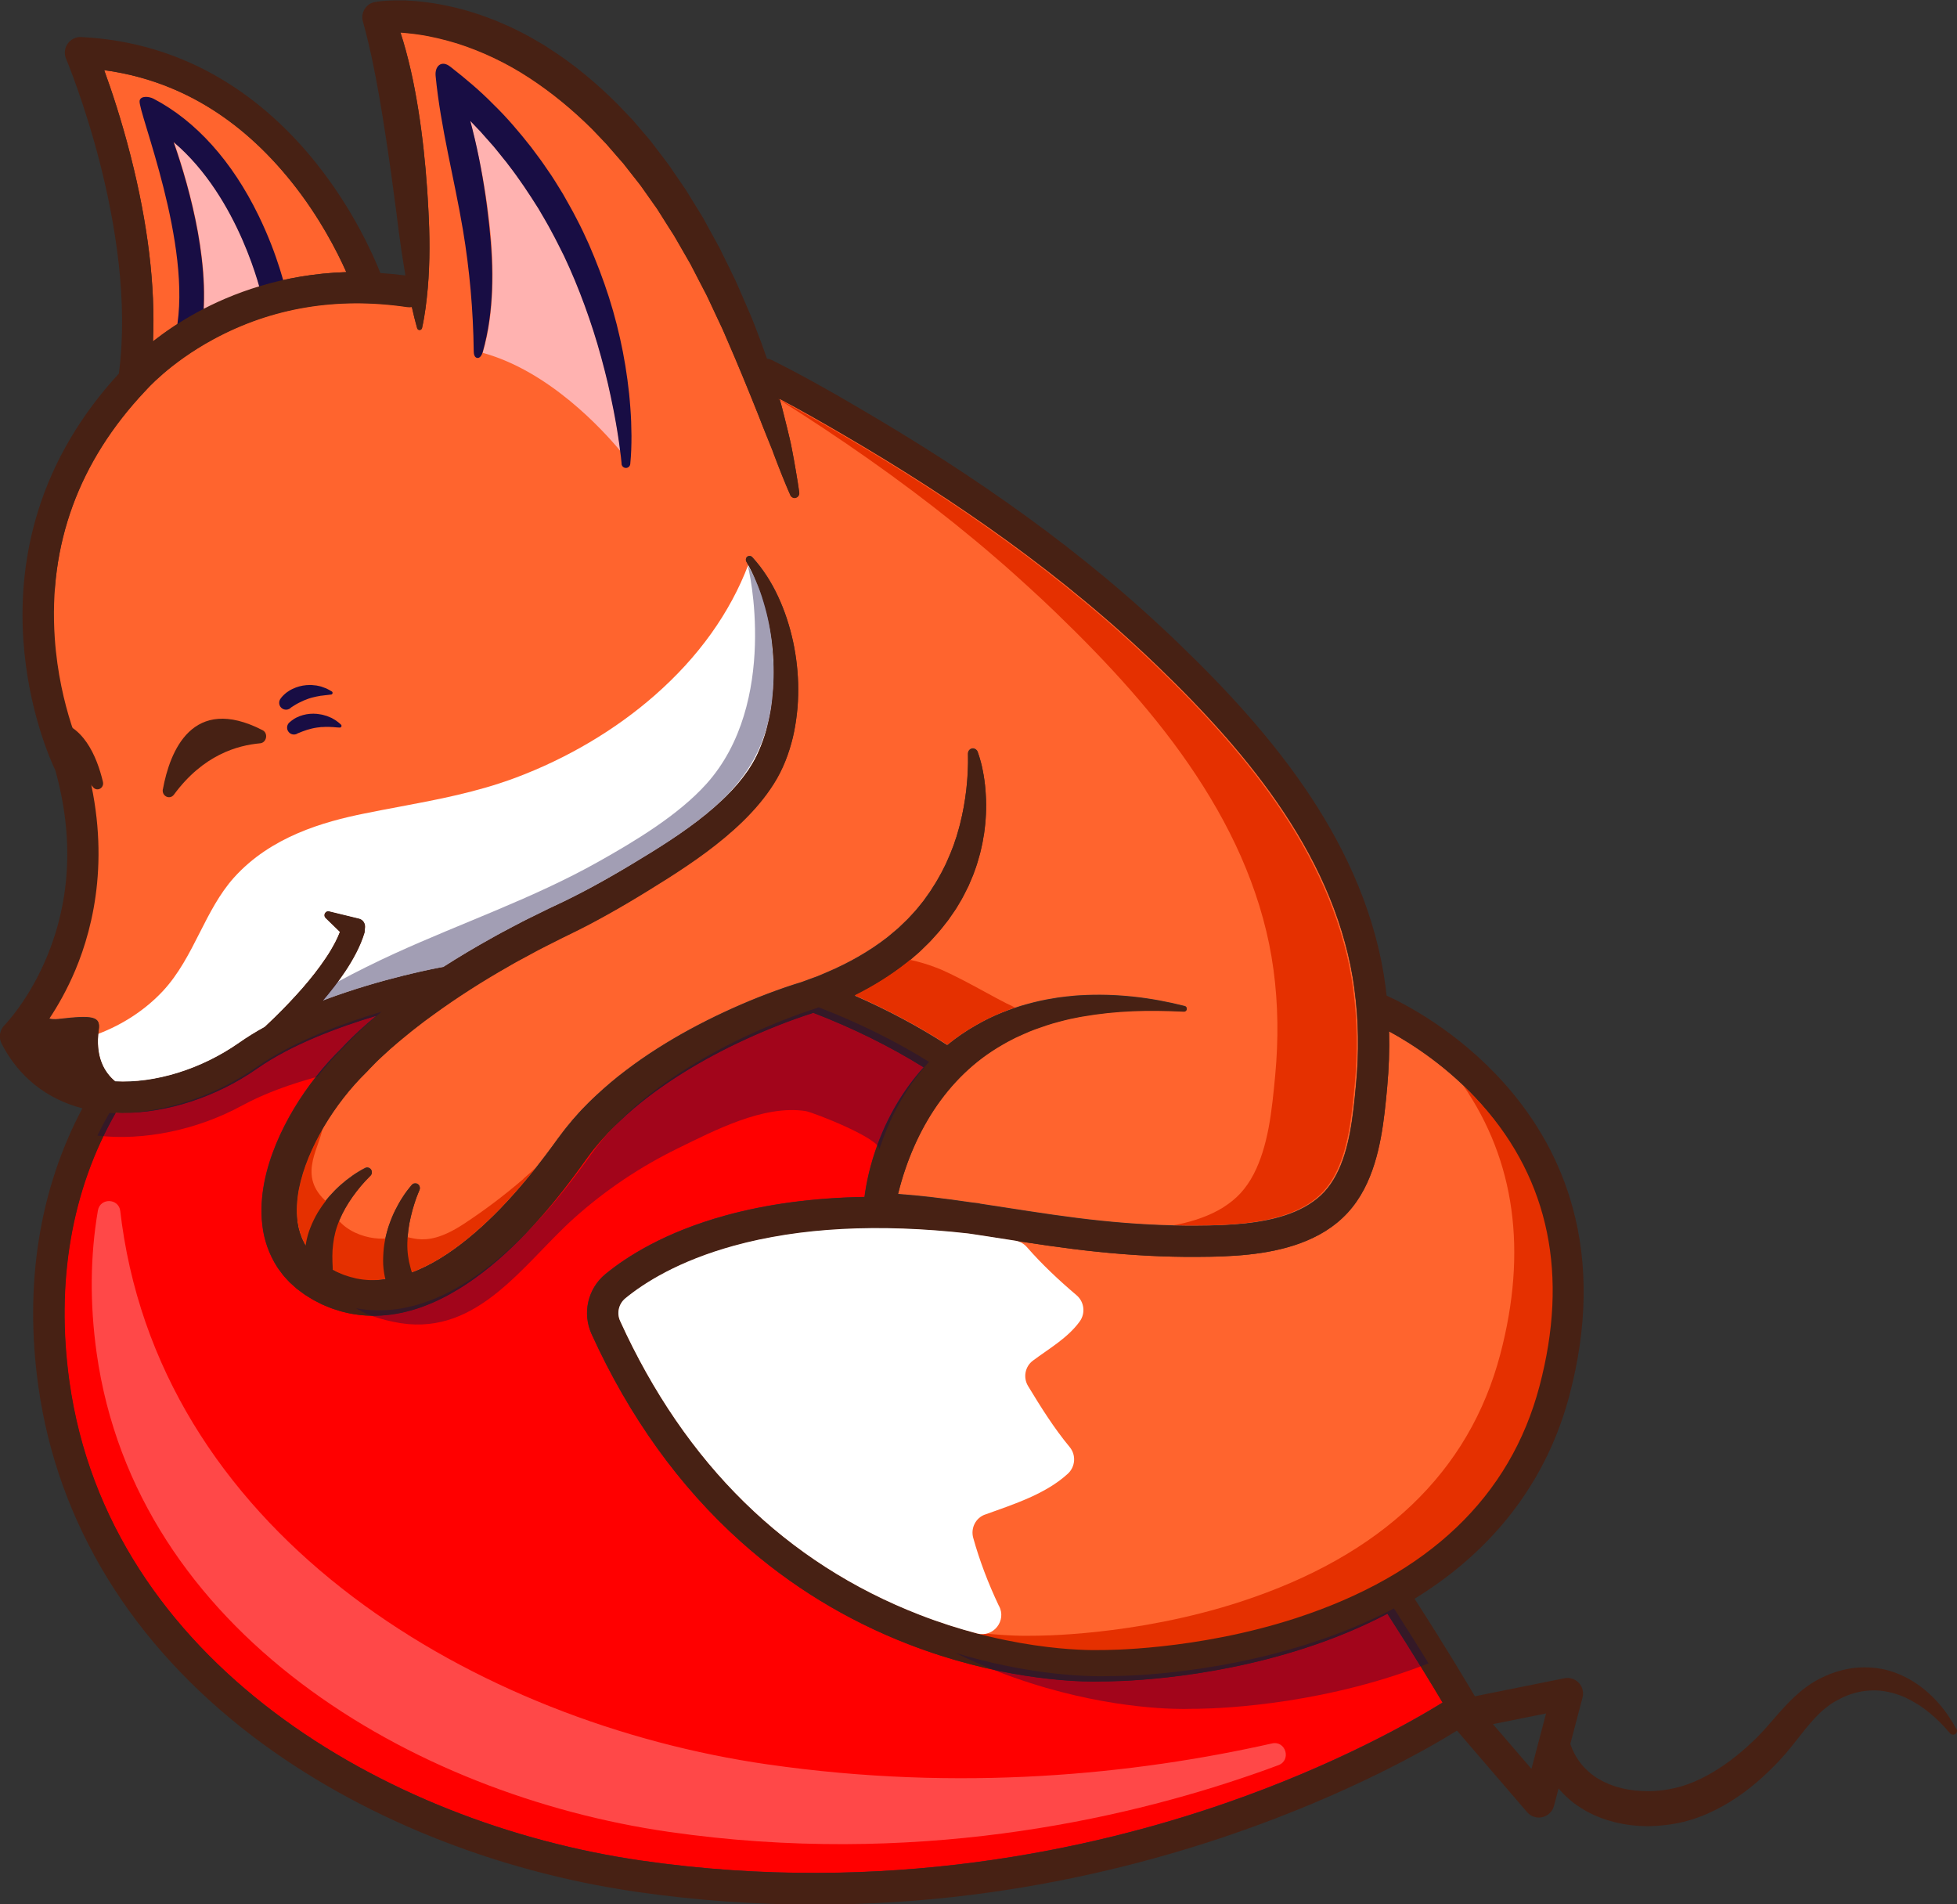 <svg width="74" height="72" viewBox="0 0 74 72" fill="none" xmlns="http://www.w3.org/2000/svg">
<rect x="0" y="0" width="74" height="72" fill="#333333" stroke="none"/>
<g clip-path="url(#clip0_18184_3525)">
<path d="M51.215 37.4C51.376 38.587 51.387 39.8 51.274 41.004C51.218 41.623 51.157 42.227 51.047 42.806C50.937 43.383 50.779 43.938 50.527 44.412C50.404 44.649 50.254 44.864 50.083 45.053C49.997 45.145 49.903 45.233 49.804 45.314C49.702 45.395 49.598 45.47 49.485 45.541C49.035 45.821 48.502 46.004 47.94 46.12C47.377 46.238 46.785 46.292 46.188 46.316C46.038 46.322 45.888 46.327 45.736 46.33L45.278 46.335H44.819L44.361 46.327C43.143 46.3 41.924 46.198 40.706 46.044C39.5 45.893 38.295 45.691 37.071 45.508C37.036 45.497 37.002 45.489 36.967 45.487C36.894 45.478 36.825 45.47 36.752 45.462C36.227 45.384 35.697 45.314 35.167 45.252C34.765 45.206 34.361 45.169 33.956 45.139C33.978 45.05 34.002 44.959 34.026 44.87C34.106 44.573 34.2 44.282 34.302 43.994C34.511 43.42 34.765 42.863 35.073 42.343C35.686 41.3 36.506 40.39 37.516 39.727C37.577 39.684 37.642 39.644 37.706 39.606C37.77 39.568 37.834 39.525 37.901 39.49L38.1 39.377L38.303 39.272C38.37 39.234 38.44 39.204 38.509 39.172C38.579 39.14 38.649 39.107 38.718 39.078L38.93 38.986L39.144 38.903C39.433 38.798 39.725 38.698 40.028 38.62C40.178 38.577 40.331 38.544 40.483 38.507C40.558 38.49 40.636 38.474 40.714 38.461C40.791 38.445 40.866 38.429 40.944 38.418C41.563 38.307 42.197 38.245 42.835 38.218C43.475 38.191 44.12 38.205 44.769 38.235C44.817 38.235 44.86 38.205 44.873 38.157C44.886 38.1 44.854 38.046 44.798 38.033C43.526 37.709 42.195 37.548 40.848 37.629C40.762 37.631 40.679 37.639 40.596 37.647C40.513 37.655 40.427 37.661 40.344 37.672C40.175 37.693 40.007 37.709 39.84 37.742C39.503 37.793 39.171 37.868 38.839 37.96C38.507 38.049 38.18 38.165 37.858 38.294C37.537 38.423 37.224 38.577 36.921 38.752C36.533 38.97 36.163 39.223 35.815 39.509C34.733 38.811 33.562 38.186 32.309 37.637C33.005 37.292 33.675 36.88 34.294 36.387C34.39 36.309 34.484 36.225 34.578 36.144C34.671 36.063 34.768 35.985 34.856 35.894L35.124 35.632C35.169 35.589 35.21 35.543 35.252 35.495L35.378 35.355C35.55 35.174 35.7 34.97 35.855 34.776C35.927 34.673 35.997 34.568 36.069 34.466C36.104 34.415 36.142 34.364 36.174 34.31L36.27 34.148C36.404 33.935 36.511 33.706 36.624 33.483C36.675 33.367 36.723 33.251 36.771 33.135C36.798 33.078 36.817 33.019 36.838 32.96L36.902 32.782C36.945 32.664 36.977 32.542 37.012 32.424L37.063 32.243L37.106 32.06L37.146 31.877C37.16 31.815 37.167 31.756 37.178 31.694L37.21 31.511C37.221 31.449 37.226 31.387 37.234 31.327C37.296 30.834 37.301 30.339 37.264 29.854C37.242 29.609 37.21 29.366 37.162 29.127C37.151 29.067 37.138 29.008 37.125 28.949C37.111 28.889 37.098 28.83 37.079 28.771C37.047 28.652 37.015 28.539 36.967 28.415C36.94 28.343 36.867 28.291 36.787 28.291C36.683 28.291 36.6 28.38 36.602 28.485V28.499C36.602 28.604 36.608 28.722 36.605 28.833C36.605 28.946 36.6 29.059 36.594 29.172C36.592 29.285 36.581 29.399 36.573 29.509C36.57 29.566 36.562 29.622 36.557 29.676C36.551 29.733 36.549 29.787 36.541 29.843C36.49 30.288 36.41 30.727 36.302 31.152C36.278 31.26 36.246 31.365 36.214 31.47C36.198 31.521 36.185 31.575 36.169 31.627L36.115 31.783L36.064 31.939L36.005 32.09C35.965 32.192 35.93 32.292 35.882 32.392L35.818 32.54C35.796 32.588 35.775 32.639 35.751 32.688C35.703 32.785 35.654 32.879 35.606 32.976C35.502 33.165 35.4 33.353 35.279 33.531L35.194 33.668C35.167 33.714 35.132 33.755 35.102 33.8L34.915 34.062C34.778 34.229 34.65 34.401 34.5 34.555L34.39 34.673C34.353 34.714 34.318 34.754 34.278 34.789L34.045 35.013C33.97 35.091 33.884 35.156 33.801 35.228C33.718 35.298 33.638 35.368 33.552 35.436C32.866 35.969 32.095 36.403 31.283 36.75L30.978 36.88C30.927 36.904 30.876 36.92 30.825 36.939L30.67 36.995L30.362 37.109L30.284 37.136C30.284 37.136 30.257 37.146 30.252 37.146L30.206 37.16L30.032 37.214C29.572 37.362 29.127 37.526 28.683 37.701C27.799 38.054 26.934 38.456 26.09 38.913C25.249 39.371 24.432 39.883 23.661 40.471C23.275 40.761 22.903 41.077 22.544 41.411C22.455 41.497 22.364 41.578 22.279 41.664L22.019 41.928C21.933 42.017 21.853 42.111 21.77 42.203C21.73 42.248 21.687 42.294 21.646 42.343L21.529 42.486C21.368 42.674 21.221 42.876 21.071 43.075C20.937 43.261 20.805 43.445 20.666 43.625C20.393 43.989 20.114 44.347 19.823 44.689C19.531 45.034 19.231 45.371 18.92 45.694C18.607 46.015 18.285 46.322 17.95 46.61C17.281 47.184 16.563 47.69 15.797 48.016C15.725 48.046 15.652 48.075 15.58 48.102C15.559 48.04 15.54 47.976 15.524 47.908C15.441 47.617 15.401 47.302 15.406 46.976C15.411 46.65 15.457 46.316 15.537 45.982C15.575 45.815 15.623 45.648 15.677 45.481C15.703 45.398 15.733 45.317 15.762 45.233C15.792 45.153 15.826 45.066 15.859 44.994L15.864 44.983C15.893 44.913 15.877 44.829 15.818 44.778C15.743 44.713 15.634 44.721 15.569 44.797C15.534 44.837 15.505 44.872 15.476 44.91C15.446 44.948 15.417 44.986 15.387 45.023C15.331 45.099 15.275 45.179 15.224 45.26C15.119 45.422 15.026 45.589 14.94 45.761C14.854 45.934 14.779 46.117 14.715 46.303C14.651 46.489 14.6 46.683 14.56 46.882C14.519 47.081 14.498 47.283 14.493 47.491C14.487 47.596 14.493 47.698 14.493 47.803C14.501 47.908 14.509 48.014 14.527 48.118C14.541 48.199 14.557 48.278 14.578 48.356C14.206 48.401 13.834 48.393 13.475 48.321L13.336 48.286C13.29 48.275 13.242 48.264 13.196 48.248L13.057 48.202C13.033 48.194 13.011 48.189 12.987 48.178L12.921 48.151L12.787 48.094L12.752 48.081L12.72 48.065L12.653 48.032L12.583 47.997C12.583 47.981 12.583 47.965 12.583 47.949V47.922C12.567 47.615 12.556 47.321 12.596 47.019C12.629 46.72 12.709 46.411 12.837 46.114C12.963 45.815 13.132 45.522 13.33 45.242C13.429 45.101 13.537 44.964 13.646 44.832C13.703 44.765 13.761 44.7 13.82 44.635C13.879 44.573 13.941 44.506 14 44.449L14.008 44.441C14.061 44.388 14.078 44.304 14.043 44.234C13.997 44.145 13.893 44.11 13.804 44.156C13.756 44.18 13.716 44.202 13.673 44.226C13.63 44.25 13.59 44.274 13.55 44.299C13.467 44.347 13.389 44.401 13.312 44.455C13.156 44.565 13.006 44.684 12.861 44.813C12.717 44.942 12.58 45.083 12.452 45.228C12.323 45.376 12.203 45.535 12.093 45.705C11.98 45.872 11.887 46.055 11.801 46.244C11.758 46.338 11.721 46.438 11.686 46.535C11.654 46.634 11.621 46.737 11.6 46.839C11.581 46.92 11.568 47.001 11.557 47.081C11.525 47.03 11.496 46.982 11.472 46.925C11.453 46.885 11.431 46.847 11.415 46.804L11.37 46.677L11.346 46.615L11.327 46.548L11.289 46.416C11.279 46.37 11.273 46.324 11.265 46.279C11.257 46.233 11.246 46.187 11.244 46.139C11.198 45.761 11.222 45.36 11.297 44.956C11.455 44.142 11.806 43.337 12.248 42.585C12.693 41.834 13.236 41.131 13.855 40.527C13.863 40.519 13.877 40.506 13.885 40.498L13.898 40.484L13.954 40.422C13.976 40.401 13.997 40.376 14.021 40.352C14.067 40.303 14.112 40.255 14.161 40.209C14.209 40.161 14.254 40.115 14.305 40.066L14.455 39.926C14.656 39.74 14.862 39.555 15.074 39.377C15.178 39.285 15.288 39.199 15.395 39.113C15.502 39.024 15.61 38.938 15.722 38.852L16.054 38.596L16.392 38.348C17.297 37.688 18.245 37.084 19.225 36.529C19.466 36.387 19.718 36.255 19.965 36.12L20.337 35.918C20.463 35.853 20.589 35.791 20.712 35.727L21.087 35.538C21.213 35.473 21.336 35.411 21.467 35.349C21.73 35.223 21.992 35.091 22.252 34.956C22.771 34.684 23.28 34.398 23.779 34.102C24.027 33.954 24.277 33.803 24.523 33.652C24.767 33.501 25.013 33.348 25.26 33.192C25.75 32.879 26.237 32.553 26.714 32.2C27.188 31.847 27.651 31.468 28.085 31.045C28.519 30.619 28.924 30.156 29.261 29.622C29.607 29.075 29.831 28.48 29.979 27.877C30.051 27.575 30.099 27.27 30.134 26.966C30.169 26.662 30.18 26.357 30.182 26.053C30.182 25.444 30.113 24.843 29.989 24.253C29.861 23.666 29.676 23.092 29.422 22.548C29.17 22.004 28.846 21.495 28.444 21.058C28.401 21.012 28.329 20.999 28.273 21.031C28.206 21.069 28.184 21.155 28.222 21.223C28.361 21.468 28.484 21.721 28.594 21.977C28.704 22.233 28.798 22.494 28.875 22.761C29.033 23.291 29.14 23.836 29.199 24.383C29.261 24.929 29.272 25.479 29.237 26.023C29.218 26.295 29.189 26.565 29.146 26.829C29.1 27.093 29.041 27.354 28.972 27.61C28.899 27.866 28.811 28.111 28.709 28.351C28.608 28.59 28.487 28.817 28.348 29.027C28.329 29.054 28.316 29.081 28.297 29.108L28.238 29.189L28.123 29.347C28.085 29.401 28.04 29.45 28 29.504C27.957 29.555 27.919 29.609 27.874 29.657L27.74 29.805C27.697 29.857 27.651 29.905 27.603 29.953C27.509 30.048 27.418 30.148 27.317 30.239C26.925 30.613 26.497 30.958 26.047 31.282C25.597 31.608 25.128 31.912 24.649 32.211C24.408 32.359 24.167 32.507 23.923 32.653C23.679 32.801 23.436 32.944 23.192 33.084C22.702 33.367 22.209 33.636 21.708 33.889C21.459 34.016 21.207 34.137 20.953 34.256C20.824 34.312 20.693 34.38 20.562 34.444L20.168 34.638C20.037 34.703 19.906 34.765 19.777 34.832L19.391 35.034C19.134 35.172 18.874 35.304 18.623 35.449C17.991 35.799 17.369 36.168 16.759 36.559C16.753 36.559 16.748 36.559 16.742 36.559C16.608 36.583 14.455 36.974 12.203 37.828C12.505 37.475 12.792 37.106 13.057 36.71C13.204 36.492 13.341 36.26 13.467 36.017C13.59 35.775 13.703 35.522 13.786 35.242L13.802 35.042C13.812 34.897 13.719 34.762 13.574 34.727L12.444 34.452C12.396 34.442 12.345 34.452 12.31 34.493C12.256 34.549 12.256 34.638 12.312 34.695L12.856 35.223C12.805 35.352 12.746 35.481 12.682 35.608C12.578 35.813 12.457 36.015 12.323 36.212C12.061 36.608 11.758 36.987 11.437 37.356C11.115 37.723 10.778 38.078 10.427 38.423C10.29 38.558 10.151 38.69 10.009 38.822C9.672 39.008 9.348 39.207 9.045 39.42C7.604 40.43 5.855 40.961 4.358 40.88C3.953 40.546 3.586 39.953 3.734 38.919C3.803 38.429 3.525 38.369 2.212 38.523C2.065 38.539 1.95 38.531 1.859 38.507C2.175 38.038 2.531 37.421 2.847 36.667C3.562 34.967 4.208 32.211 3.222 28.728C3.211 28.69 3.198 28.655 3.182 28.623C3.174 28.604 2.253 26.748 2.07 24.108C1.829 20.576 2.978 17.438 5.488 14.776C5.493 14.768 5.501 14.76 5.509 14.755C5.518 14.744 6.409 13.715 8.07 12.815C10.282 11.619 12.744 11.209 15.387 11.595C15.449 11.603 15.51 11.603 15.572 11.595C15.631 11.861 15.695 12.128 15.773 12.395C15.781 12.43 15.81 12.457 15.845 12.465C15.896 12.476 15.95 12.443 15.96 12.389C16.07 11.888 16.129 11.387 16.175 10.886C16.218 10.385 16.236 9.884 16.239 9.383C16.239 8.882 16.226 8.383 16.196 7.882C16.172 7.381 16.134 6.883 16.092 6.385C16.003 5.385 15.875 4.388 15.687 3.392C15.593 2.893 15.481 2.398 15.347 1.905C15.285 1.676 15.216 1.444 15.141 1.218L15.267 1.226L15.451 1.245C15.575 1.253 15.698 1.272 15.821 1.29C16.314 1.36 16.804 1.482 17.284 1.627C18.242 1.934 19.164 2.373 20.015 2.931C20.867 3.489 21.663 4.143 22.394 4.873L22.929 5.434L23.438 6.021L23.567 6.166C23.607 6.218 23.647 6.269 23.687 6.32L23.928 6.627L24.169 6.934C24.21 6.985 24.247 7.039 24.285 7.09L24.397 7.249L24.85 7.89L25.27 8.556L25.482 8.887L25.68 9.229L26.074 9.914C26.109 9.97 26.138 10.029 26.168 10.089L26.259 10.264L26.441 10.617L26.623 10.967L26.714 11.142C26.743 11.201 26.77 11.261 26.8 11.322L27.137 12.042L27.306 12.4C27.362 12.519 27.41 12.645 27.464 12.764C27.887 13.736 28.291 14.72 28.688 15.714C28.784 15.961 28.881 16.212 28.983 16.46C29.033 16.584 29.082 16.708 29.133 16.831C29.157 16.893 29.183 16.955 29.207 17.017L29.277 17.206C29.373 17.456 29.47 17.707 29.569 17.958L29.722 18.332C29.775 18.456 29.826 18.583 29.882 18.706V18.712C29.915 18.782 29.989 18.825 30.067 18.814C30.164 18.801 30.231 18.712 30.22 18.615C30.204 18.48 30.18 18.346 30.161 18.211L30.094 17.807C30.049 17.537 30 17.271 29.949 17.001C29.901 16.732 29.834 16.471 29.77 16.204C29.706 15.94 29.639 15.676 29.572 15.412C29.54 15.296 29.51 15.18 29.475 15.067C30.29 15.498 31.093 15.956 31.894 16.425C32.96 17.05 34.015 17.694 35.054 18.362C37.127 19.701 39.136 21.139 41.027 22.715C41.265 22.909 41.496 23.111 41.731 23.31C41.967 23.51 42.195 23.717 42.425 23.919C42.655 24.121 42.878 24.334 43.105 24.541C43.218 24.646 43.33 24.749 43.443 24.857L43.778 25.177C44.667 26.034 45.527 26.915 46.333 27.833C47.139 28.752 47.897 29.716 48.566 30.729C49.236 31.742 49.82 32.806 50.275 33.922C50.503 34.479 50.699 35.048 50.856 35.627C51.017 36.206 51.135 36.788 51.215 37.383V37.4ZM9.281 38.259C9.281 38.135 9.181 38.035 9.058 38.035C8.935 38.035 8.836 38.135 8.836 38.259C8.836 38.383 8.935 38.482 9.058 38.482C9.181 38.482 9.281 38.383 9.281 38.259ZM8.102 37.071C8.102 36.893 7.96 36.75 7.783 36.75C7.607 36.75 7.465 36.893 7.465 37.071C7.465 37.249 7.607 37.391 7.783 37.391C7.96 37.391 8.102 37.249 8.102 37.071ZM7.023 38.579C7.023 38.334 6.825 38.135 6.581 38.135C6.337 38.135 6.139 38.334 6.139 38.579C6.139 38.825 6.337 39.024 6.581 39.024C6.825 39.024 7.023 38.825 7.023 38.579Z" fill="#FF642E"/>
<path d="M19.793 44.573C19.029 45.228 18.325 45.756 17.53 46.279C15.864 47.37 15.438 46.54 14.87 46.764C14.34 46.974 12.816 46.728 12.486 45.551C11.195 44.554 12.039 43.504 12.192 42.685C11.777 43.41 11.45 44.183 11.297 44.959C11.163 45.675 11.182 46.435 11.554 47.079C12.915 48.652 13.898 48.442 14.578 48.358C14.557 48.28 15.103 48.312 15.797 48.016C16.563 47.688 17.283 47.184 17.95 46.61C18.285 46.322 18.609 46.015 18.92 45.694C19.23 45.371 19.53 45.037 19.822 44.689C19.978 44.506 20.128 44.32 20.278 44.129C20.117 44.28 19.956 44.425 19.79 44.568L19.793 44.573Z" fill="#E53000"/>
<path d="M11.032 6.888C12.082 8.2 12.749 9.509 13.095 10.288C10.652 10.366 8.742 11.104 7.459 11.805C6.784 12.174 6.225 12.562 5.785 12.906C5.876 10.813 5.592 8.459 4.936 5.881C4.588 4.515 4.208 3.386 3.94 2.653C6.699 3.025 9.08 4.445 11.032 6.888Z" fill="#FF642E"/>
<path d="M4.253 36.303C4.366 35.964 4.449 35.621 4.513 35.304C4.869 33.518 4.952 31.513 4.58 29.733C4.347 28.617 3.895 27.669 3.402 26.662C2.893 25.624 2.521 24.523 2.271 23.394C2.234 23.224 2.199 23.057 2.17 22.885C2.116 22.599 2.073 22.314 2.038 22.031C1.98 22.694 1.971 23.37 2.02 24.062C2.199 26.702 3.12 28.558 3.131 28.577C3.147 28.609 3.161 28.647 3.171 28.682C4.157 32.165 3.512 34.921 2.796 36.621C2.478 37.375 2.121 37.992 1.808 38.461C1.899 38.485 2.014 38.493 2.162 38.477C3.295 38.345 3.911 37.335 4.253 36.3V36.303Z" fill="#FF642E"/>
<path d="M23.454 17.026C23.454 17.026 23.454 17.044 23.457 17.052C22.801 16.261 20.77 14.03 18.253 13.34C18.505 12.492 18.601 11.6 18.622 10.719C18.644 9.811 18.572 8.906 18.456 8.012C18.341 7.117 18.178 6.231 17.974 5.356C17.923 5.137 17.867 4.919 17.814 4.701L17.773 4.545L17.913 4.69L18.087 4.873L18.175 4.965L18.258 5.059L18.593 5.436L18.676 5.531C18.703 5.563 18.73 5.595 18.756 5.628L18.914 5.824L19.072 6.021L19.153 6.118L19.228 6.22C19.643 6.751 20.012 7.314 20.371 7.885C20.54 8.176 20.72 8.464 20.872 8.766C21.036 9.062 21.183 9.367 21.336 9.668C21.628 10.28 21.885 10.908 22.118 11.546C22.351 12.185 22.56 12.834 22.739 13.494L22.87 13.989L22.994 14.488C23.069 14.822 23.141 15.156 23.208 15.493L23.256 15.746C23.269 15.829 23.285 15.916 23.302 15.999C23.318 16.085 23.331 16.169 23.344 16.252C23.358 16.339 23.371 16.422 23.385 16.508C23.411 16.678 23.436 16.848 23.457 17.02L23.454 17.026Z" fill="#FFB2B0"/>
<path d="M6.575 5.369C8.696 7.166 9.61 10.075 9.848 10.953C9.136 11.498 8.407 12.025 7.628 12.465C8.003 10.054 7.172 7.088 6.575 5.369Z" fill="#FFB2B0"/>
<path d="M56.036 41.766C58.583 44.643 59.317 48.221 58.214 52.404C57.11 56.593 54.014 59.543 49.014 61.176C45.213 62.415 41.688 62.385 41.654 62.385C41.643 62.385 41.629 62.385 41.616 62.385C41.587 62.385 38.539 62.517 34.778 61.057C29.724 59.096 25.91 55.36 23.449 49.948C23.312 49.651 23.393 49.298 23.644 49.091C24.362 48.501 25.656 47.677 27.745 47.103C30.241 46.416 33.222 46.26 36.605 46.637C36.691 46.65 36.779 46.661 36.865 46.675C38.086 46.858 39.318 47.065 40.566 47.221C41.814 47.378 43.076 47.483 44.34 47.512L44.814 47.52H45.288L45.762 47.515C45.92 47.515 46.081 47.507 46.242 47.502C46.882 47.475 47.532 47.418 48.189 47.281C48.84 47.143 49.504 46.925 50.114 46.548C50.264 46.454 50.414 46.349 50.554 46.233C50.696 46.117 50.83 45.99 50.955 45.856C51.205 45.584 51.413 45.279 51.577 44.967C51.909 44.336 52.088 43.671 52.212 43.024C52.335 42.375 52.396 41.734 52.453 41.112C52.517 40.409 52.544 39.703 52.525 38.994C53.363 39.45 54.78 40.347 56.036 41.766Z" fill="#FF642E"/>
<path d="M56.084 41.818C55.838 41.54 55.586 41.281 55.332 41.042C57.287 43.889 57.758 47.3 56.73 51.203C55.554 55.667 52.252 58.813 46.922 60.554C42.872 61.876 39.114 61.844 39.077 61.844C39.064 61.844 39.05 61.844 39.039 61.844C39.021 61.844 38.027 61.887 36.468 61.663C39.438 62.531 41.643 62.437 41.667 62.437C41.68 62.437 41.691 62.437 41.704 62.437C41.739 62.437 45.264 62.466 49.065 61.227C54.065 59.594 57.161 56.642 58.265 52.456C59.368 48.275 58.634 44.695 56.087 41.818H56.084Z" fill="#E53000"/>
<path d="M29.199 24.385C29.261 24.932 29.272 25.482 29.237 26.026C29.218 26.298 29.189 26.567 29.146 26.831C29.1 27.095 29.041 27.357 28.972 27.613C28.899 27.868 28.811 28.113 28.709 28.353C28.607 28.593 28.487 28.819 28.348 29.029C28.329 29.056 28.316 29.083 28.297 29.11L28.238 29.191L28.123 29.35C28.085 29.404 28.04 29.452 27.999 29.506C27.957 29.558 27.919 29.611 27.873 29.66L27.74 29.808C27.697 29.859 27.651 29.908 27.603 29.956C27.509 30.05 27.418 30.15 27.316 30.242C26.925 30.616 26.497 30.961 26.047 31.284C25.597 31.61 25.128 31.915 24.649 32.214C24.408 32.362 24.167 32.51 23.923 32.656C23.679 32.804 23.436 32.946 23.192 33.087C22.702 33.369 22.209 33.639 21.708 33.892C21.459 34.019 21.207 34.14 20.953 34.258C20.824 34.315 20.693 34.382 20.562 34.447L20.168 34.641C20.037 34.706 19.905 34.767 19.777 34.835L19.391 35.037C19.134 35.174 18.874 35.306 18.622 35.452C17.99 35.802 17.369 36.171 16.758 36.562C16.753 36.562 16.748 36.562 16.742 36.562C16.608 36.586 14.455 36.977 12.203 37.83C12.505 37.477 12.792 37.108 13.057 36.712C13.204 36.494 13.341 36.263 13.467 36.02C13.59 35.778 13.702 35.525 13.785 35.244L13.802 35.045C13.812 34.9 13.719 34.765 13.574 34.73L12.444 34.455C12.395 34.444 12.345 34.455 12.31 34.495C12.256 34.552 12.256 34.641 12.312 34.697L12.856 35.225C12.805 35.355 12.746 35.484 12.682 35.611C12.578 35.815 12.457 36.017 12.323 36.214C12.061 36.61 11.758 36.99 11.437 37.359C11.115 37.725 10.778 38.081 10.427 38.426C10.29 38.56 10.151 38.693 10.009 38.825C9.671 39.01 9.347 39.21 9.045 39.422C7.604 40.433 5.855 40.964 4.358 40.883C3.975 40.568 3.629 40.021 3.715 39.089C4.655 38.73 5.493 38.178 6.144 37.486C6.757 36.834 7.162 36.034 7.553 35.263C7.92 34.538 8.3 33.792 8.844 33.184C10.234 31.637 12.219 31.071 13.796 30.754C14.225 30.667 14.659 30.584 15.079 30.506C16.531 30.234 18.031 29.951 19.477 29.412C21.44 28.679 23.267 27.599 24.764 26.284C26.416 24.835 27.603 23.173 28.299 21.344C28.412 21.549 28.514 21.759 28.602 21.974C28.712 22.23 28.806 22.491 28.883 22.758C29.041 23.289 29.148 23.833 29.207 24.38L29.199 24.385Z" fill="white"/>
<path d="M7.116 13.108C7.087 13.108 7.055 13.106 7.025 13.1C6.773 13.049 6.607 12.804 6.658 12.548C7.304 9.27 5.204 4.202 5.279 3.809C5.316 3.613 5.638 3.642 5.812 3.736C7.408 4.572 8.779 6.096 9.778 8.152C10.526 9.685 10.804 10.964 10.815 11.018C10.868 11.271 10.708 11.522 10.456 11.576C10.204 11.63 9.955 11.471 9.902 11.217C9.891 11.166 9.069 7.494 6.564 5.372C7.186 7.152 8.056 10.277 7.571 12.731C7.529 12.955 7.333 13.108 7.113 13.108H7.116Z" fill="#180D44"/>
<path d="M23.505 17.532C23.489 17.365 23.471 17.192 23.446 17.023C23.425 16.853 23.401 16.681 23.374 16.511C23.363 16.425 23.347 16.341 23.334 16.255C23.32 16.172 23.307 16.085 23.291 16.002C23.275 15.918 23.262 15.832 23.245 15.748L23.197 15.495C23.133 15.159 23.058 14.825 22.983 14.491L22.86 13.992L22.729 13.496C22.549 12.836 22.34 12.187 22.107 11.551C21.874 10.913 21.614 10.285 21.325 9.674C21.172 9.372 21.025 9.068 20.862 8.771C20.706 8.47 20.53 8.184 20.361 7.89C20.002 7.319 19.63 6.756 19.217 6.226L19.142 6.126L19.062 6.029L18.904 5.832L18.746 5.636C18.719 5.603 18.692 5.571 18.666 5.539L18.582 5.444L18.248 5.067L18.165 4.973L18.076 4.881L17.902 4.698L17.728 4.515L17.64 4.423C17.61 4.394 17.578 4.364 17.549 4.334L17.184 3.984L17.093 3.895L17.048 3.852L17 3.812L16.809 3.645L17.206 2.769C17.897 4.598 18.291 6.581 18.499 8.521C18.671 10.121 18.69 11.761 18.253 13.31C18.221 13.421 18.149 13.556 18.036 13.531C17.937 13.51 17.913 13.378 17.913 13.273C17.894 11.74 17.758 10.207 17.506 8.696C17.179 6.748 16.662 4.833 16.472 2.869C16.437 2.503 16.692 2.257 17.026 2.521L17.045 2.535C17.605 2.974 18.157 3.435 18.657 3.947C19.172 4.445 19.635 4.994 20.077 5.555L20.398 5.986C20.452 6.056 20.503 6.131 20.554 6.204L20.706 6.425C20.915 6.716 21.095 7.026 21.285 7.33C21.459 7.643 21.641 7.95 21.802 8.27C21.882 8.429 21.968 8.585 22.043 8.75L22.268 9.237C22.552 9.892 22.809 10.56 23.026 11.239C23.243 11.918 23.417 12.61 23.553 13.305C23.586 13.48 23.618 13.655 23.647 13.831L23.725 14.356C23.746 14.531 23.77 14.709 23.789 14.884C23.805 15.062 23.824 15.237 23.835 15.415C23.864 15.767 23.875 16.123 23.878 16.476C23.878 16.831 23.869 17.182 23.832 17.543C23.824 17.634 23.741 17.702 23.65 17.691C23.57 17.683 23.511 17.618 23.503 17.543V17.537L23.505 17.532Z" fill="#180D44"/>
<path d="M6.16 29.838C6.422 28.41 7.269 26.241 9.928 27.607C10.151 27.72 10.084 28.079 9.837 28.103C8.98 28.181 7.689 28.534 6.578 30.043C6.422 30.253 6.109 30.102 6.157 29.838H6.16Z" fill="#472114"/>
<path d="M3.892 29.558C3.667 28.609 3.131 27.308 1.92 27.241C2.022 27.408 2.127 27.575 2.21 27.753C2.376 28.103 2.445 28.439 2.459 28.79C2.812 29.021 3.171 29.337 3.519 29.762C3.672 29.948 3.948 29.794 3.892 29.558Z" fill="#472114"/>
<path d="M10.963 27.3C10.979 27.287 10.987 27.279 10.997 27.27L11.027 27.246C11.046 27.23 11.064 27.217 11.086 27.203C11.123 27.176 11.163 27.155 11.204 27.133C11.284 27.093 11.37 27.058 11.455 27.036C11.629 26.988 11.809 26.974 11.983 26.99C12.026 26.996 12.069 27.001 12.111 27.009C12.133 27.012 12.154 27.015 12.176 27.02L12.237 27.036C12.28 27.047 12.32 27.058 12.361 27.071C12.401 27.087 12.441 27.103 12.479 27.12L12.537 27.144C12.556 27.155 12.575 27.165 12.594 27.176C12.631 27.198 12.666 27.217 12.701 27.241C12.77 27.289 12.835 27.34 12.894 27.397C12.92 27.421 12.92 27.462 12.899 27.486C12.886 27.499 12.87 27.508 12.851 27.508H12.843C12.762 27.508 12.687 27.497 12.612 27.491C12.575 27.491 12.537 27.489 12.503 27.486C12.484 27.486 12.465 27.486 12.449 27.483H12.395C12.361 27.483 12.326 27.483 12.291 27.483C12.256 27.483 12.221 27.489 12.187 27.489H12.136C12.12 27.491 12.101 27.494 12.085 27.497C12.053 27.502 12.018 27.502 11.986 27.508C11.854 27.526 11.731 27.559 11.611 27.594C11.549 27.613 11.493 27.634 11.434 27.656C11.404 27.666 11.375 27.677 11.348 27.691C11.335 27.696 11.321 27.701 11.308 27.707L11.289 27.715C11.289 27.715 11.276 27.72 11.276 27.715C11.163 27.804 11 27.785 10.912 27.672C10.823 27.559 10.842 27.394 10.954 27.305L10.963 27.3Z" fill="#180D44"/>
<path d="M10.625 26.392C10.638 26.376 10.644 26.365 10.654 26.357L10.678 26.328C10.694 26.309 10.71 26.293 10.729 26.276C10.761 26.244 10.799 26.214 10.834 26.185C10.906 26.131 10.984 26.082 11.067 26.045C11.23 25.966 11.404 25.921 11.578 25.905C11.621 25.902 11.667 25.899 11.71 25.899C11.731 25.899 11.752 25.899 11.774 25.899L11.838 25.905C11.881 25.907 11.924 25.913 11.967 25.918C12.009 25.926 12.05 25.937 12.093 25.945L12.154 25.961C12.173 25.966 12.194 25.975 12.213 25.983C12.253 25.996 12.291 26.01 12.331 26.026C12.406 26.061 12.481 26.101 12.548 26.144C12.577 26.163 12.585 26.201 12.567 26.23C12.556 26.247 12.54 26.258 12.524 26.26H12.516C12.435 26.274 12.36 26.276 12.285 26.287C12.248 26.293 12.21 26.298 12.176 26.301C12.157 26.301 12.141 26.306 12.122 26.306L12.069 26.317C12.034 26.322 11.999 26.33 11.964 26.336C11.929 26.344 11.897 26.352 11.862 26.36L11.814 26.371C11.798 26.376 11.782 26.381 11.766 26.384C11.734 26.395 11.701 26.403 11.669 26.414C11.543 26.457 11.428 26.508 11.316 26.565C11.26 26.591 11.206 26.624 11.152 26.656C11.126 26.672 11.099 26.689 11.075 26.705C11.061 26.713 11.048 26.721 11.037 26.729L11.021 26.74C11.021 26.74 11.011 26.748 11.011 26.745C10.914 26.853 10.751 26.861 10.644 26.767C10.536 26.672 10.528 26.505 10.622 26.398L10.625 26.392Z" fill="#180D44"/>
<path d="M52.463 61.014C53.462 62.563 54.177 63.746 54.547 64.368C53.465 65.036 50.548 66.715 46.316 68.18C41.34 69.904 33.471 71.677 24.244 70.343C14.549 68.942 4.1 62.8 2.619 52.232C2.094 48.477 2.7 44.986 4.371 42.068C4.457 42.071 4.545 42.073 4.633 42.073C6.307 42.073 8.177 41.475 9.717 40.398C11.002 39.495 12.768 38.838 14.232 38.399C14.01 38.585 13.791 38.776 13.576 38.973L13.413 39.126C13.359 39.177 13.303 39.231 13.25 39.285C13.196 39.336 13.142 39.393 13.086 39.45C13.059 39.477 13.033 39.506 13.003 39.536C12.982 39.56 12.96 39.581 12.934 39.611C12.226 40.298 11.621 41.069 11.115 41.909C10.861 42.335 10.633 42.779 10.44 43.242C10.247 43.709 10.089 44.194 9.99 44.705C9.894 45.217 9.851 45.756 9.915 46.308C9.974 46.858 10.167 47.421 10.48 47.906C10.499 47.938 10.52 47.968 10.542 47.995L10.606 48.081L10.67 48.167C10.692 48.197 10.713 48.226 10.737 48.251L10.882 48.409C10.906 48.436 10.93 48.463 10.957 48.488L11.035 48.558L11.193 48.7C11.219 48.725 11.246 48.746 11.276 48.765L11.359 48.827C11.415 48.867 11.471 48.91 11.527 48.951L11.701 49.059C11.76 49.094 11.819 49.131 11.878 49.164L12.058 49.255L12.146 49.301L12.192 49.323L12.237 49.342L12.425 49.42L12.518 49.457C12.55 49.471 12.583 49.479 12.615 49.49L12.808 49.552C12.872 49.573 12.939 49.589 13.003 49.605L13.201 49.651C13.734 49.764 14.286 49.77 14.814 49.694C15.341 49.619 15.848 49.465 16.319 49.263C16.79 49.061 17.232 48.811 17.647 48.536C18.063 48.261 18.451 47.957 18.82 47.636C19.19 47.316 19.541 46.979 19.876 46.632C20.211 46.281 20.529 45.923 20.837 45.554C21.145 45.188 21.44 44.808 21.724 44.425C21.869 44.234 22.005 44.04 22.144 43.846C22.273 43.674 22.399 43.496 22.541 43.331L22.645 43.205C22.68 43.162 22.718 43.124 22.752 43.084C22.827 43.003 22.897 42.919 22.972 42.841L23.2 42.604C23.275 42.523 23.358 42.45 23.438 42.375C23.759 42.073 24.094 41.782 24.448 41.51C25.152 40.964 25.913 40.481 26.7 40.042C27.49 39.606 28.31 39.218 29.146 38.876C29.563 38.706 29.989 38.544 30.41 38.402L30.565 38.35L30.603 38.34C30.624 38.334 30.637 38.329 30.654 38.324L30.739 38.291H30.75C32.261 38.873 33.653 39.563 34.923 40.352C34.556 40.759 34.229 41.203 33.945 41.672C33.763 41.971 33.602 42.283 33.455 42.599C33.31 42.917 33.184 43.24 33.075 43.571C32.965 43.903 32.874 44.237 32.801 44.576C32.767 44.746 32.734 44.918 32.708 45.091C32.7 45.144 32.694 45.198 32.686 45.252C30.769 45.285 29.006 45.519 27.423 45.955C25.136 46.586 23.695 47.507 22.889 48.17C22.222 48.717 22.008 49.649 22.367 50.438C23.791 53.568 25.691 56.208 28.01 58.285C29.869 59.95 32.001 61.254 34.344 62.162C37.679 63.455 40.456 63.573 41.359 63.573C41.506 63.573 41.602 63.571 41.645 63.568C41.959 63.571 45.454 63.571 49.335 62.31C50.457 61.946 51.499 61.51 52.455 61.009L52.463 61.014Z" fill="#FF0000"/>
<path d="M73.984 65.365C74.022 65.437 73.995 65.529 73.923 65.57C73.858 65.602 73.783 65.588 73.738 65.534C73.491 65.243 73.229 64.974 72.942 64.745C72.658 64.511 72.348 64.322 72.032 64.174C71.71 64.031 71.376 63.945 71.043 63.918C70.711 63.897 70.382 63.932 70.066 64.028C69.908 64.077 69.755 64.139 69.605 64.212C69.458 64.287 69.305 64.373 69.177 64.465C69.045 64.562 68.919 64.664 68.796 64.783C68.676 64.901 68.555 65.028 68.44 65.165C68.204 65.437 67.979 65.742 67.725 66.054C67.599 66.211 67.468 66.367 67.32 66.523L67.267 66.582L67.213 66.639L67.106 66.749C67.034 66.822 66.962 66.895 66.889 66.965C66.595 67.248 66.281 67.52 65.944 67.768C65.606 68.013 65.25 68.242 64.867 68.43C64.674 68.525 64.484 68.614 64.275 68.689C64.173 68.729 64.069 68.762 63.965 68.797C63.86 68.826 63.756 68.859 63.648 68.883C63.225 68.985 62.791 69.037 62.355 69.045C61.918 69.047 61.479 68.999 61.048 68.891C60.834 68.835 60.619 68.77 60.408 68.681C60.199 68.595 59.995 68.492 59.8 68.368C59.701 68.309 59.607 68.239 59.513 68.172C59.422 68.099 59.331 68.026 59.245 67.945C59.157 67.867 59.079 67.781 58.999 67.695C58.977 67.668 58.956 67.641 58.935 67.617L58.761 68.277C58.704 68.49 58.535 68.654 58.324 68.703C58.281 68.713 58.236 68.719 58.19 68.719C58.021 68.719 57.858 68.646 57.745 68.514L55.094 65.432C53.915 66.159 51.004 67.816 46.737 69.298C43.489 70.427 40.127 71.213 36.747 71.639C34.773 71.887 32.789 72.011 30.807 72.011C28.551 72.011 26.302 71.849 24.073 71.528C18.674 70.747 13.523 68.662 9.567 65.656C4.982 62.17 2.175 57.59 1.449 52.41C0.911 48.563 1.487 44.964 3.115 41.904C1.757 41.551 0.699 40.705 0.059 39.455C-0.059 39.223 -0.013 38.943 0.169 38.762C0.177 38.754 1.088 37.828 1.773 36.176C2.679 33.989 2.788 31.616 2.092 29.124C1.923 28.773 1.064 26.861 0.884 24.21C0.769 22.515 0.956 20.869 1.441 19.315C2.028 17.432 3.056 15.686 4.495 14.124C5.212 8.671 2.526 2.29 2.499 2.225C2.419 2.036 2.44 1.821 2.558 1.654C2.673 1.487 2.869 1.39 3.07 1.401C5.006 1.495 6.814 2.044 8.445 3.033C9.744 3.82 10.931 4.881 11.973 6.19C13.36 7.933 14.11 9.631 14.383 10.323C14.691 10.342 15.007 10.374 15.331 10.414C15.278 10.102 15.227 9.792 15.181 9.482C15.109 8.995 15.045 8.504 14.986 8.017C14.921 7.529 14.857 7.042 14.79 6.557C14.653 5.587 14.509 4.62 14.343 3.664C14.26 3.187 14.169 2.71 14.07 2.241C14.046 2.125 14.021 2.007 13.992 1.891C13.965 1.775 13.941 1.657 13.912 1.543L13.826 1.199C13.796 1.085 13.764 0.972 13.735 0.856C13.625 0.552 13.78 0.213 14.083 0.102C14.118 0.089 14.153 0.081 14.19 0.075H14.198L14.238 0.067L14.271 0.062L14.332 0.054C14.372 0.048 14.41 0.046 14.447 0.04C14.525 0.032 14.597 0.027 14.672 0.024C14.747 0.019 14.82 0.019 14.892 0.016C14.964 0.016 15.039 0.013 15.111 0.016H15.329L15.543 0.029C15.687 0.035 15.829 0.051 15.971 0.067C16.542 0.132 17.102 0.245 17.651 0.401L18.058 0.528C18.127 0.547 18.192 0.574 18.259 0.598L18.459 0.671L18.66 0.746C18.727 0.77 18.792 0.8 18.856 0.827L19.247 0.997C19.314 1.023 19.375 1.059 19.44 1.088L19.63 1.182L19.82 1.279C19.884 1.312 19.946 1.344 20.008 1.379L20.375 1.592L20.559 1.697C20.621 1.735 20.677 1.772 20.736 1.813C21.689 2.416 22.557 3.144 23.347 3.933L23.926 4.539C24.108 4.749 24.288 4.962 24.47 5.175L24.604 5.334C24.646 5.388 24.689 5.444 24.729 5.498L24.981 5.829L25.233 6.161C25.276 6.215 25.313 6.274 25.354 6.33L25.471 6.503L25.94 7.187L26.374 7.893L26.591 8.246L26.789 8.61L27.186 9.334C27.22 9.393 27.25 9.455 27.279 9.517L27.37 9.703L27.552 10.072L27.732 10.444L27.823 10.63C27.852 10.692 27.879 10.757 27.906 10.819L28.233 11.573L28.396 11.95C28.423 12.012 28.447 12.077 28.474 12.141L28.549 12.332C28.709 12.737 28.86 13.146 29.001 13.558C29.066 13.566 29.127 13.585 29.189 13.615C30.322 14.181 31.415 14.797 32.491 15.431C33.573 16.064 34.642 16.715 35.695 17.394C37.803 18.755 39.846 20.22 41.782 21.831C42.026 22.031 42.265 22.238 42.503 22.443C42.744 22.645 42.977 22.858 43.213 23.068C43.451 23.275 43.679 23.493 43.912 23.706C44.027 23.814 44.142 23.919 44.257 24.029L44.597 24.355C45.503 25.228 46.386 26.131 47.222 27.084C48.058 28.038 48.848 29.04 49.552 30.107C50.257 31.174 50.878 32.308 51.368 33.507C51.612 34.105 51.824 34.719 51.995 35.346C52.169 35.971 52.3 36.615 52.386 37.259C52.402 37.386 52.418 37.515 52.432 37.642C53.077 37.935 55.099 38.959 56.883 40.961C58.131 42.359 59.004 43.946 59.473 45.678C60.059 47.83 60.017 50.203 59.352 52.728C58.683 55.271 57.319 57.426 55.303 59.136C54.748 59.608 54.143 60.044 53.489 60.446C54.716 62.353 55.517 63.703 55.769 64.134L59.157 63.452C59.355 63.412 59.561 63.479 59.701 63.627C59.84 63.775 59.893 63.988 59.84 64.185L59.377 65.939C59.473 66.211 59.604 66.458 59.776 66.674C59.821 66.736 59.875 66.79 59.926 66.846C59.982 66.897 60.033 66.954 60.092 67.003C60.148 67.054 60.209 67.1 60.271 67.145C60.335 67.189 60.397 67.234 60.467 67.269C60.534 67.31 60.603 67.345 60.673 67.38C60.708 67.396 60.745 67.412 60.783 67.428L60.836 67.453L60.892 67.474C61.04 67.533 61.195 67.579 61.356 67.617C61.514 67.657 61.677 67.679 61.843 67.698C62.009 67.714 62.175 67.722 62.341 67.722C62.676 67.719 63.014 67.679 63.34 67.601C63.423 67.585 63.501 67.558 63.584 67.536C63.665 67.509 63.745 67.487 63.823 67.458C63.978 67.404 64.139 67.334 64.294 67.258C64.918 66.962 65.502 66.542 66.046 66.057C66.113 65.998 66.18 65.933 66.246 65.871L66.346 65.777L66.397 65.728L66.442 65.683C66.565 65.561 66.688 65.427 66.812 65.287C67.058 65.006 67.312 64.705 67.599 64.406C67.741 64.255 67.899 64.109 68.062 63.969C68.228 63.829 68.411 63.697 68.603 63.581C68.802 63.465 68.995 63.374 69.198 63.293C69.404 63.215 69.616 63.15 69.833 63.107C70.05 63.061 70.272 63.04 70.494 63.04C70.717 63.04 70.939 63.059 71.153 63.099C71.587 63.183 71.989 63.355 72.35 63.579C73.068 64.031 73.607 64.678 73.979 65.381L73.984 65.365ZM57.909 66.879L58.461 64.783L56.452 65.187L57.909 66.879ZM58.214 52.404C59.318 48.223 58.584 44.643 56.037 41.766C54.781 40.346 53.364 39.449 52.525 38.994C52.544 39.703 52.517 40.411 52.453 41.111C52.394 41.736 52.333 42.375 52.212 43.024C52.089 43.671 51.907 44.336 51.577 44.967C51.411 45.282 51.205 45.583 50.956 45.855C50.83 45.99 50.696 46.117 50.554 46.233C50.412 46.346 50.265 46.451 50.115 46.548C49.504 46.925 48.843 47.143 48.189 47.281C47.536 47.418 46.885 47.474 46.242 47.501C46.081 47.507 45.923 47.512 45.763 47.515L45.288 47.52H44.814L44.34 47.512C43.076 47.483 41.815 47.377 40.566 47.221C39.318 47.065 38.086 46.858 36.865 46.674C36.779 46.661 36.691 46.65 36.605 46.637C33.222 46.257 30.241 46.413 27.745 47.103C25.656 47.679 24.363 48.501 23.645 49.091C23.393 49.298 23.313 49.648 23.449 49.947C25.913 55.36 29.725 59.096 34.779 61.057C38.539 62.517 41.587 62.385 41.616 62.385C41.63 62.385 41.641 62.385 41.654 62.385C41.689 62.385 45.213 62.415 49.014 61.176C54.014 59.543 57.111 56.591 58.214 52.404ZM54.547 64.368C54.178 63.746 53.463 62.563 52.464 61.014C51.508 61.515 50.466 61.952 49.343 62.315C45.462 63.576 41.965 63.576 41.654 63.573C41.611 63.573 41.515 63.579 41.367 63.579C40.465 63.579 37.687 63.46 34.353 62.167C32.009 61.259 29.88 59.955 28.018 58.291C25.699 56.216 23.8 53.576 22.375 50.443C22.016 49.657 22.23 48.722 22.898 48.175C23.704 47.512 25.145 46.591 27.432 45.961C29.017 45.524 30.777 45.29 32.695 45.257C32.703 45.203 32.708 45.15 32.716 45.096C32.743 44.923 32.775 44.751 32.81 44.581C32.882 44.242 32.973 43.905 33.083 43.576C33.193 43.245 33.322 42.922 33.464 42.604C33.608 42.286 33.772 41.976 33.954 41.677C34.235 41.209 34.562 40.764 34.931 40.357C33.662 39.568 32.269 38.878 30.758 38.294H30.748L30.662 38.329C30.649 38.334 30.635 38.34 30.611 38.345L30.574 38.356L30.418 38.407C29.995 38.55 29.572 38.709 29.154 38.881C28.316 39.223 27.496 39.611 26.709 40.047C25.921 40.486 25.161 40.971 24.456 41.516C24.103 41.785 23.765 42.076 23.447 42.38C23.366 42.458 23.286 42.531 23.208 42.609L22.98 42.846C22.905 42.927 22.836 43.008 22.761 43.089C22.726 43.129 22.686 43.17 22.654 43.21L22.549 43.337C22.407 43.501 22.281 43.679 22.153 43.851C22.014 44.045 21.877 44.239 21.732 44.43C21.448 44.813 21.154 45.19 20.846 45.559C20.538 45.928 20.219 46.286 19.884 46.637C19.549 46.984 19.199 47.321 18.829 47.642C18.459 47.962 18.071 48.264 17.656 48.541C17.241 48.816 16.799 49.067 16.328 49.269C15.856 49.471 15.35 49.624 14.822 49.7C14.295 49.772 13.743 49.767 13.21 49.657L13.012 49.611C12.945 49.595 12.88 49.578 12.816 49.557L12.623 49.495C12.591 49.484 12.559 49.473 12.527 49.463L12.433 49.425L12.246 49.347L12.2 49.328L12.155 49.306L12.066 49.261L11.887 49.169C11.828 49.139 11.769 49.099 11.71 49.064L11.536 48.956C11.48 48.916 11.423 48.875 11.367 48.832L11.284 48.77C11.257 48.749 11.228 48.73 11.201 48.706L11.043 48.563L10.965 48.493C10.941 48.468 10.917 48.442 10.89 48.415L10.746 48.256C10.722 48.229 10.7 48.202 10.679 48.172L10.615 48.086L10.55 48C10.529 47.97 10.507 47.943 10.489 47.911C10.175 47.426 9.982 46.863 9.924 46.313C9.859 45.761 9.899 45.222 9.999 44.711C10.1 44.199 10.258 43.714 10.448 43.248C10.641 42.782 10.869 42.337 11.123 41.914C11.63 41.074 12.235 40.303 12.942 39.616C12.969 39.589 12.988 39.565 13.012 39.541C13.039 39.511 13.068 39.482 13.095 39.455C13.148 39.398 13.202 39.344 13.258 39.29C13.312 39.239 13.368 39.183 13.421 39.132L13.585 38.978C13.799 38.779 14.019 38.59 14.241 38.404C12.776 38.84 11.011 39.501 9.725 40.403C8.185 41.481 6.319 42.079 4.642 42.079C4.553 42.079 4.468 42.079 4.379 42.073C2.708 44.991 2.103 48.482 2.628 52.237C4.109 62.803 14.554 68.948 24.253 70.348C33.48 71.682 41.349 69.907 46.325 68.185C50.559 66.72 53.476 65.041 54.556 64.373L54.547 64.368ZM51.277 41.004C51.39 39.8 51.379 38.587 51.218 37.399C51.138 36.804 51.02 36.222 50.859 35.643C50.701 35.064 50.506 34.495 50.278 33.938C49.823 32.822 49.239 31.758 48.569 30.745C47.9 29.732 47.145 28.771 46.336 27.849C45.527 26.928 44.667 26.047 43.781 25.193L43.446 24.873C43.333 24.765 43.221 24.663 43.108 24.557C42.881 24.35 42.658 24.137 42.428 23.935C42.198 23.73 41.97 23.523 41.734 23.326C41.501 23.127 41.268 22.925 41.03 22.731C39.136 21.155 37.13 19.716 35.057 18.378C34.021 17.709 32.965 17.063 31.897 16.441C31.096 15.972 30.292 15.514 29.478 15.083C29.51 15.199 29.542 15.312 29.575 15.428C29.642 15.692 29.709 15.956 29.773 16.22C29.834 16.484 29.904 16.748 29.952 17.017C30.003 17.284 30.054 17.553 30.097 17.823L30.164 18.227C30.185 18.361 30.207 18.496 30.223 18.631C30.236 18.728 30.166 18.817 30.07 18.83C29.99 18.841 29.917 18.798 29.885 18.728V18.722C29.826 18.599 29.775 18.472 29.722 18.348L29.569 17.974C29.467 17.723 29.371 17.473 29.277 17.222L29.208 17.033C29.183 16.971 29.157 16.909 29.133 16.848C29.082 16.724 29.031 16.6 28.983 16.476C28.881 16.228 28.785 15.977 28.688 15.729C28.292 14.736 27.89 13.752 27.464 12.78C27.41 12.659 27.362 12.534 27.306 12.416L27.137 12.058L26.8 11.338C26.77 11.279 26.744 11.217 26.714 11.158L26.623 10.983L26.441 10.633L26.259 10.28L26.168 10.105C26.138 10.045 26.109 9.986 26.074 9.93L25.68 9.245L25.482 8.903L25.27 8.572L24.85 7.906L24.397 7.265L24.285 7.106C24.247 7.052 24.21 6.999 24.17 6.95L23.929 6.643L23.688 6.336C23.647 6.285 23.607 6.234 23.567 6.182L23.439 6.037L22.93 5.45L22.394 4.889C21.663 4.162 20.87 3.505 20.016 2.947C19.164 2.389 18.242 1.948 17.284 1.643C16.802 1.498 16.314 1.376 15.821 1.306C15.698 1.29 15.575 1.271 15.452 1.261L15.267 1.242L15.141 1.234C15.216 1.463 15.286 1.692 15.347 1.921C15.481 2.414 15.594 2.909 15.687 3.408C15.875 4.402 16.003 5.401 16.092 6.401C16.135 6.899 16.172 7.4 16.196 7.898C16.223 8.397 16.242 8.898 16.239 9.399C16.239 9.9 16.218 10.401 16.175 10.902C16.129 11.403 16.073 11.904 15.96 12.405C15.95 12.459 15.896 12.491 15.845 12.481C15.811 12.473 15.784 12.446 15.773 12.413C15.698 12.144 15.631 11.877 15.572 11.611C15.513 11.621 15.452 11.621 15.387 11.611C12.744 11.223 10.283 11.632 8.07 12.831C6.41 13.728 5.518 14.76 5.51 14.771C5.504 14.779 5.496 14.787 5.488 14.792C2.979 17.454 1.83 20.592 2.071 24.124C2.25 26.764 3.171 28.62 3.182 28.639C3.198 28.671 3.212 28.709 3.222 28.744C4.208 32.227 3.562 34.983 2.847 36.683C2.529 37.437 2.172 38.054 1.859 38.523C1.95 38.547 2.065 38.555 2.213 38.539C3.525 38.383 3.804 38.444 3.734 38.935C3.587 39.969 3.954 40.562 4.358 40.896C5.855 40.977 7.604 40.446 9.045 39.436C9.348 39.223 9.672 39.024 10.009 38.838C10.151 38.706 10.29 38.574 10.427 38.439C10.778 38.094 11.115 37.739 11.437 37.372C11.755 37.003 12.058 36.623 12.323 36.227C12.457 36.031 12.575 35.826 12.682 35.624C12.749 35.497 12.806 35.368 12.856 35.239L12.313 34.711C12.256 34.657 12.254 34.565 12.31 34.509C12.348 34.471 12.398 34.458 12.444 34.468L13.574 34.743C13.719 34.778 13.812 34.913 13.802 35.058L13.786 35.258C13.703 35.535 13.593 35.791 13.467 36.033C13.341 36.276 13.204 36.505 13.057 36.726C12.792 37.122 12.505 37.491 12.203 37.844C14.458 36.99 16.611 36.599 16.743 36.575C16.748 36.575 16.753 36.575 16.759 36.575C17.369 36.184 17.991 35.815 18.623 35.465C18.875 35.32 19.134 35.188 19.392 35.05L19.777 34.848C19.908 34.783 20.04 34.719 20.168 34.654L20.562 34.46C20.693 34.396 20.824 34.331 20.953 34.272C21.207 34.153 21.456 34.032 21.708 33.905C22.209 33.652 22.702 33.38 23.192 33.1C23.436 32.96 23.68 32.814 23.923 32.669C24.167 32.523 24.411 32.375 24.649 32.227C25.128 31.931 25.597 31.624 26.047 31.298C26.494 30.972 26.923 30.627 27.317 30.255C27.419 30.163 27.51 30.064 27.603 29.97C27.651 29.921 27.694 29.872 27.74 29.821L27.874 29.673C27.919 29.622 27.957 29.571 28 29.52C28.04 29.468 28.085 29.417 28.123 29.363L28.238 29.204L28.297 29.124C28.316 29.097 28.332 29.07 28.348 29.043C28.487 28.833 28.608 28.606 28.709 28.367C28.811 28.127 28.902 27.882 28.972 27.626C29.042 27.37 29.101 27.109 29.146 26.845C29.189 26.578 29.218 26.308 29.237 26.039C29.272 25.498 29.261 24.945 29.2 24.398C29.141 23.852 29.036 23.308 28.875 22.777C28.798 22.51 28.704 22.249 28.594 21.993C28.487 21.737 28.364 21.486 28.222 21.241C28.184 21.171 28.206 21.088 28.273 21.047C28.329 21.015 28.401 21.026 28.444 21.074C28.846 21.511 29.17 22.023 29.422 22.564C29.676 23.105 29.861 23.682 29.99 24.269C30.116 24.859 30.183 25.46 30.183 26.069C30.183 26.373 30.172 26.677 30.134 26.982C30.099 27.286 30.051 27.591 29.979 27.892C29.832 28.496 29.609 29.091 29.261 29.638C28.924 30.172 28.519 30.638 28.085 31.061C27.651 31.483 27.188 31.863 26.714 32.216C26.24 32.569 25.75 32.895 25.26 33.208C25.013 33.364 24.767 33.517 24.523 33.668C24.279 33.819 24.03 33.97 23.779 34.118C23.278 34.414 22.769 34.7 22.252 34.972C21.992 35.107 21.73 35.239 21.467 35.365C21.333 35.427 21.21 35.492 21.087 35.554L20.712 35.742C20.586 35.807 20.46 35.869 20.337 35.934L19.965 36.136C19.718 36.27 19.466 36.4 19.225 36.545C18.248 37.1 17.297 37.706 16.392 38.364L16.054 38.611L15.722 38.867C15.61 38.951 15.502 39.04 15.395 39.129C15.288 39.218 15.178 39.304 15.074 39.393C14.862 39.571 14.653 39.754 14.455 39.942L14.305 40.082C14.254 40.128 14.209 40.177 14.161 40.225C14.113 40.274 14.067 40.319 14.021 40.368C13.997 40.392 13.976 40.416 13.954 40.438L13.898 40.5L13.885 40.513C13.885 40.513 13.866 40.535 13.855 40.543C13.237 41.149 12.693 41.852 12.248 42.601C11.806 43.353 11.458 44.158 11.297 44.972C11.223 45.376 11.198 45.78 11.244 46.154C11.244 46.203 11.257 46.249 11.265 46.295C11.273 46.34 11.281 46.386 11.29 46.432L11.327 46.564L11.346 46.631L11.37 46.693L11.415 46.82C11.434 46.86 11.453 46.901 11.472 46.941C11.493 46.998 11.525 47.046 11.557 47.097C11.568 47.017 11.582 46.936 11.6 46.855C11.622 46.75 11.654 46.65 11.686 46.55C11.723 46.453 11.758 46.354 11.801 46.26C11.887 46.071 11.98 45.888 12.093 45.721C12.203 45.551 12.323 45.392 12.452 45.244C12.583 45.096 12.72 44.956 12.862 44.829C13.006 44.7 13.156 44.581 13.312 44.471C13.389 44.417 13.47 44.363 13.55 44.315C13.59 44.29 13.63 44.266 13.673 44.242C13.716 44.218 13.756 44.196 13.805 44.172C13.89 44.126 13.997 44.161 14.043 44.25C14.078 44.32 14.064 44.406 14.008 44.457L14 44.465C13.944 44.522 13.88 44.589 13.82 44.651C13.762 44.716 13.705 44.783 13.646 44.848C13.534 44.983 13.427 45.117 13.33 45.257C13.132 45.538 12.963 45.831 12.838 46.13C12.709 46.429 12.631 46.736 12.597 47.035C12.556 47.337 12.564 47.631 12.581 47.938V47.965C12.581 47.981 12.581 47.997 12.581 48.013L12.65 48.048L12.717 48.081L12.749 48.097L12.784 48.11L12.918 48.167L12.985 48.194C13.006 48.205 13.03 48.21 13.055 48.218L13.194 48.264C13.239 48.28 13.288 48.291 13.333 48.301L13.472 48.337C13.831 48.412 14.201 48.42 14.576 48.372C14.554 48.293 14.538 48.215 14.525 48.135C14.506 48.029 14.498 47.924 14.49 47.819C14.488 47.714 14.482 47.609 14.49 47.507C14.498 47.299 14.517 47.095 14.557 46.898C14.597 46.699 14.648 46.507 14.712 46.319C14.779 46.133 14.852 45.952 14.937 45.777C15.023 45.602 15.117 45.435 15.221 45.276C15.272 45.195 15.326 45.117 15.385 45.039C15.412 45.002 15.441 44.964 15.473 44.926C15.502 44.888 15.532 44.853 15.567 44.813C15.631 44.737 15.744 44.732 15.816 44.794C15.875 44.845 15.891 44.931 15.861 44.999L15.856 45.01C15.824 45.082 15.792 45.169 15.76 45.249C15.727 45.33 15.701 45.414 15.674 45.497C15.62 45.664 15.572 45.831 15.535 45.998C15.454 46.332 15.409 46.669 15.403 46.992C15.395 47.318 15.438 47.633 15.521 47.924C15.537 47.989 15.556 48.054 15.578 48.118C15.65 48.091 15.722 48.062 15.794 48.032C16.561 47.703 17.281 47.2 17.948 46.626C18.283 46.338 18.607 46.031 18.917 45.71C19.228 45.387 19.528 45.053 19.82 44.705C20.112 44.36 20.39 44.002 20.664 43.641C20.8 43.461 20.932 43.275 21.068 43.092C21.218 42.892 21.365 42.69 21.526 42.502L21.644 42.359C21.684 42.31 21.727 42.267 21.767 42.219C21.85 42.127 21.931 42.033 22.016 41.944L22.276 41.68C22.362 41.591 22.453 41.51 22.541 41.427C22.9 41.093 23.272 40.777 23.658 40.486C24.43 39.899 25.246 39.387 26.087 38.929C26.928 38.474 27.794 38.07 28.68 37.717C29.125 37.542 29.569 37.378 30.03 37.23L30.204 37.176L30.25 37.162C30.25 37.162 30.271 37.154 30.282 37.151L30.359 37.124L30.667 37.011L30.823 36.955C30.874 36.936 30.927 36.92 30.975 36.895L31.281 36.766C32.095 36.419 32.864 35.985 33.549 35.452C33.635 35.384 33.715 35.312 33.798 35.244C33.881 35.174 33.967 35.107 34.042 35.029L34.275 34.805C34.315 34.767 34.35 34.73 34.388 34.689L34.497 34.571C34.647 34.417 34.776 34.242 34.913 34.078L35.1 33.816C35.13 33.771 35.164 33.73 35.191 33.684L35.277 33.547C35.397 33.369 35.499 33.178 35.603 32.992C35.649 32.895 35.7 32.798 35.748 32.704C35.775 32.655 35.794 32.607 35.815 32.556L35.879 32.407C35.925 32.31 35.962 32.208 36.003 32.106L36.062 31.955L36.112 31.799L36.166 31.642C36.182 31.591 36.195 31.537 36.212 31.486C36.241 31.381 36.273 31.276 36.3 31.168C36.407 30.743 36.487 30.303 36.538 29.859C36.546 29.802 36.549 29.749 36.554 29.692C36.56 29.636 36.565 29.582 36.57 29.525C36.578 29.412 36.587 29.301 36.592 29.188C36.597 29.075 36.6 28.962 36.603 28.849C36.605 28.736 36.603 28.62 36.603 28.515V28.501C36.603 28.396 36.683 28.31 36.787 28.307C36.87 28.307 36.94 28.358 36.967 28.431C37.012 28.555 37.047 28.668 37.079 28.787C37.095 28.846 37.111 28.905 37.125 28.965C37.138 29.024 37.152 29.083 37.162 29.142C37.211 29.382 37.243 29.625 37.264 29.87C37.304 30.357 37.296 30.853 37.235 31.343C37.227 31.405 37.221 31.467 37.211 31.527L37.178 31.71C37.168 31.772 37.16 31.834 37.146 31.893L37.106 32.076L37.063 32.259L37.012 32.44C36.977 32.561 36.945 32.682 36.903 32.798L36.838 32.976C36.817 33.035 36.798 33.094 36.771 33.151C36.723 33.267 36.675 33.383 36.624 33.498C36.511 33.722 36.404 33.951 36.27 34.164L36.174 34.325C36.142 34.379 36.104 34.431 36.07 34.482C35.997 34.584 35.93 34.689 35.855 34.792C35.7 34.988 35.55 35.19 35.379 35.371L35.253 35.511C35.21 35.557 35.17 35.605 35.124 35.648L34.856 35.91C34.771 35.998 34.672 36.077 34.578 36.16C34.484 36.241 34.39 36.324 34.294 36.403C33.675 36.893 33.005 37.305 32.309 37.653C33.563 38.202 34.733 38.827 35.815 39.525C36.163 39.242 36.533 38.986 36.921 38.768C37.224 38.595 37.537 38.439 37.859 38.31C38.18 38.181 38.507 38.065 38.839 37.976C39.171 37.884 39.503 37.812 39.841 37.758C40.007 37.725 40.178 37.712 40.344 37.688C40.43 37.679 40.513 37.671 40.596 37.663C40.682 37.655 40.765 37.647 40.848 37.644C42.195 37.566 43.523 37.725 44.798 38.048C44.855 38.062 44.887 38.119 44.873 38.172C44.86 38.221 44.817 38.253 44.769 38.251C44.121 38.221 43.472 38.208 42.835 38.234C42.195 38.261 41.563 38.326 40.944 38.434C40.867 38.444 40.789 38.463 40.714 38.477C40.636 38.493 40.561 38.507 40.483 38.523C40.331 38.56 40.178 38.593 40.028 38.636C39.725 38.714 39.434 38.814 39.144 38.919L38.93 39.002L38.718 39.094C38.649 39.123 38.579 39.156 38.51 39.188C38.44 39.22 38.37 39.25 38.303 39.288L38.1 39.393L37.901 39.506C37.835 39.544 37.77 39.584 37.706 39.622C37.642 39.66 37.578 39.703 37.516 39.743C36.504 40.406 35.684 41.316 35.073 42.359C34.768 42.881 34.511 43.436 34.302 44.01C34.197 44.298 34.106 44.589 34.026 44.886C34.002 44.974 33.978 45.063 33.956 45.155C34.361 45.185 34.765 45.222 35.167 45.268C35.7 45.327 36.228 45.4 36.752 45.478C36.825 45.486 36.895 45.495 36.967 45.503C37.004 45.508 37.039 45.516 37.071 45.524C38.295 45.707 39.501 45.909 40.706 46.06C41.924 46.214 43.14 46.313 44.362 46.343L44.82 46.351H45.278L45.736 46.348C45.888 46.346 46.038 46.34 46.188 46.335C46.788 46.311 47.377 46.254 47.94 46.138C48.502 46.02 49.035 45.837 49.485 45.559C49.598 45.489 49.702 45.414 49.804 45.333C49.903 45.252 49.997 45.163 50.083 45.072C50.254 44.883 50.404 44.67 50.527 44.43C50.779 43.954 50.937 43.401 51.047 42.825C51.157 42.246 51.216 41.642 51.275 41.023L51.277 41.004ZM13.095 10.288C12.746 9.507 12.08 8.2 11.032 6.888C9.08 4.447 6.699 3.025 3.94 2.653C4.208 3.386 4.586 4.515 4.936 5.881C5.595 8.459 5.879 10.816 5.786 12.906C6.225 12.562 6.782 12.174 7.459 11.805C8.742 11.104 10.655 10.366 13.095 10.288Z" fill="#472114"/>
<path d="M37.248 57.264C38.351 56.866 39.543 56.486 40.379 55.718C40.665 55.454 40.697 55.012 40.448 54.711C39.851 53.991 39.353 53.194 38.873 52.402C38.681 52.081 38.758 51.666 39.058 51.443C39.682 50.977 40.379 50.584 40.829 49.959C41.051 49.651 41 49.223 40.713 48.975C40.044 48.407 39.404 47.809 38.825 47.146C38.715 47.019 38.56 46.936 38.394 46.909C37.882 46.831 37.371 46.75 36.865 46.672C36.779 46.658 36.691 46.648 36.605 46.634C33.222 46.254 30.241 46.411 27.745 47.1C25.656 47.677 24.362 48.498 23.644 49.088C23.393 49.296 23.312 49.646 23.449 49.945C25.913 55.357 29.724 59.093 34.778 61.055C35.539 61.351 36.27 61.58 36.956 61.761C37.564 61.919 38.075 61.27 37.773 60.715C37.773 60.71 37.767 60.707 37.765 60.702C37.371 59.872 37.041 59.01 36.8 58.143C36.699 57.776 36.891 57.391 37.248 57.262V57.264Z" fill="white"/>
<path d="M51.167 37.399C51.087 36.804 50.969 36.222 50.808 35.643C50.65 35.064 50.454 34.495 50.227 33.938C49.772 32.822 49.188 31.758 48.518 30.745C47.848 29.733 47.093 28.771 46.284 27.849C45.475 26.928 44.616 26.047 43.729 25.193L43.394 24.873C43.282 24.765 43.169 24.663 43.057 24.558C42.829 24.35 42.607 24.137 42.377 23.935C42.146 23.731 41.919 23.523 41.683 23.326C41.45 23.127 41.217 22.925 40.978 22.731C39.085 21.155 37.079 19.717 35.006 18.378C33.969 17.71 32.914 17.063 31.845 16.441C31.044 15.972 30.241 15.514 29.427 15.083C29.427 15.083 29.427 15.083 29.427 15.086C29.719 15.269 30.008 15.455 30.297 15.641C32.59 17.12 34.808 18.712 36.899 20.452C37.162 20.668 37.419 20.891 37.676 21.112C37.936 21.33 38.188 21.559 38.442 21.786C38.697 22.009 38.943 22.244 39.195 22.473C39.321 22.588 39.444 22.701 39.567 22.82L39.937 23.173C40.917 24.119 41.868 25.091 42.762 26.109C43.657 27.128 44.49 28.189 45.229 29.31C45.968 30.428 46.614 31.605 47.115 32.836C47.366 33.453 47.583 34.081 47.757 34.719C47.934 35.358 48.065 36.004 48.154 36.659C48.333 37.971 48.344 39.312 48.221 40.64C48.156 41.325 48.092 41.992 47.972 42.631C47.851 43.27 47.674 43.881 47.398 44.406C47.262 44.668 47.096 44.907 46.906 45.115C46.812 45.217 46.707 45.314 46.598 45.403C46.485 45.492 46.37 45.575 46.247 45.654C45.751 45.961 45.159 46.165 44.538 46.295C44.482 46.306 44.425 46.316 44.369 46.327L44.771 46.332H45.229L45.687 46.33C45.84 46.327 45.99 46.322 46.14 46.316C46.74 46.292 47.329 46.235 47.891 46.12C48.454 46.001 48.987 45.818 49.437 45.54C49.549 45.47 49.654 45.395 49.755 45.314C49.855 45.233 49.948 45.144 50.034 45.053C50.205 44.864 50.355 44.651 50.479 44.412C50.73 43.935 50.888 43.383 50.998 42.806C51.108 42.227 51.167 41.623 51.226 41.004C51.338 39.8 51.328 38.587 51.167 37.399Z" fill="#E53000"/>
<path d="M29.009 66.707C18.068 65.125 6.281 58.194 4.609 46.27C4.588 46.109 4.567 45.95 4.548 45.788C4.489 45.298 3.787 45.279 3.702 45.767C3.41 47.469 3.391 49.274 3.653 51.147C5.134 61.712 15.58 67.857 25.278 69.258C34.505 70.591 42.374 68.816 47.35 67.094C47.688 66.978 48.017 66.86 48.339 66.739C48.84 66.553 48.62 65.799 48.098 65.917C42.894 67.086 36.332 67.763 29.012 66.707H29.009Z" fill="#FF4848"/>
<path opacity="0.4" d="M3.699 42.938C5.437 43.135 7.443 42.731 9.165 41.793C10.006 41.335 11.005 40.982 12.004 40.71C12.331 40.29 12.687 39.891 13.073 39.517C13.1 39.487 13.121 39.463 13.145 39.439C13.175 39.406 13.201 39.377 13.231 39.35C13.287 39.293 13.343 39.234 13.4 39.177C13.456 39.124 13.512 39.067 13.571 39.013L13.742 38.852C13.967 38.644 14.195 38.445 14.428 38.251C12.899 38.709 11.056 39.396 9.714 40.336C8.107 41.462 6.157 42.087 4.408 42.087C4.317 42.087 4.226 42.087 4.135 42.081C3.975 42.362 3.825 42.645 3.683 42.935C3.688 42.935 3.693 42.935 3.699 42.935V42.938Z" fill="#180D44"/>
<path opacity="0.4" d="M30.956 38.089H30.945L30.86 38.124C30.846 38.13 30.833 38.135 30.809 38.14L30.771 38.151L30.616 38.202C30.193 38.345 29.77 38.504 29.349 38.676C28.511 39.019 27.691 39.406 26.904 39.843C26.116 40.282 25.356 40.767 24.651 41.311C24.298 41.58 23.96 41.871 23.642 42.176C23.561 42.254 23.481 42.327 23.403 42.405L23.175 42.642C23.101 42.723 23.031 42.803 22.956 42.884C22.921 42.925 22.881 42.965 22.849 43.005L22.744 43.132C22.602 43.296 22.477 43.474 22.348 43.647C22.209 43.841 22.072 44.035 21.927 44.226C21.643 44.608 21.349 44.986 21.041 45.355C20.733 45.724 20.414 46.082 20.079 46.432C19.745 46.78 19.394 47.116 19.024 47.437C18.654 47.758 18.266 48.059 17.851 48.337C17.436 48.611 16.994 48.862 16.523 49.064C16.051 49.266 15.545 49.42 15.017 49.495C14.508 49.565 13.978 49.562 13.464 49.463C13.466 49.463 13.472 49.468 13.475 49.471C13.614 49.554 13.758 49.627 13.906 49.697C13.906 49.697 13.911 49.697 13.914 49.697C13.986 49.724 14.056 49.751 14.128 49.775C14.439 49.88 14.758 49.961 15.082 50.015C15.098 50.015 15.127 50.023 15.162 50.029C18.108 50.476 19.809 47.758 21.721 46.044C22.892 44.996 24.209 44.113 25.621 43.423C27.011 42.744 28.862 41.769 30.453 42.006C30.753 42.052 33.369 43.081 33.246 43.477C33.257 43.442 33.268 43.404 33.281 43.367C33.391 43.035 33.519 42.712 33.661 42.394C33.806 42.076 33.969 41.766 34.151 41.467C34.433 40.998 34.759 40.554 35.129 40.147C33.859 39.358 32.467 38.668 30.956 38.084V38.089Z" fill="#180D44"/>
<path opacity="0.4" d="M37.74 63.202C41.075 64.495 43.852 64.613 44.755 64.613C44.902 64.613 44.999 64.611 45.042 64.608C45.355 64.611 48.85 64.611 52.731 63.35C53.173 63.207 53.599 63.054 54.017 62.887C53.661 62.31 53.224 61.61 52.71 60.812C51.754 61.313 50.712 61.75 49.59 62.113C45.709 63.374 42.211 63.374 41.9 63.371C41.857 63.371 41.761 63.377 41.613 63.377C40.853 63.377 38.758 63.293 36.12 62.491C36.648 62.749 37.189 62.986 37.74 63.199V63.202Z" fill="#180D44"/>
<path d="M35.82 39.503C36.169 39.221 36.538 38.965 36.927 38.746C37.229 38.574 37.543 38.418 37.864 38.288C38.035 38.218 38.209 38.154 38.384 38.094C38.145 37.984 37.91 37.865 37.679 37.739C37.125 37.44 36.573 37.13 36.005 36.853C35.861 36.782 35.716 36.718 35.571 36.651C35.571 36.651 35.571 36.651 35.569 36.651C35.488 36.621 35.411 36.589 35.333 36.559C35.052 36.454 34.765 36.368 34.471 36.303C34.452 36.298 34.433 36.295 34.414 36.29C34.377 36.322 34.342 36.352 34.304 36.381C33.686 36.871 33.016 37.284 32.32 37.631C33.573 38.181 34.744 38.806 35.826 39.503H35.82Z" fill="#E53000"/>
<path opacity="0.4" d="M29.197 24.385C29.084 23.321 28.816 22.257 28.259 21.347C28.334 21.471 29.464 26.575 26.711 29.638C25.642 30.829 23.976 31.823 22.613 32.588C20.154 33.968 17.492 34.878 14.937 36.044C14.211 36.376 13.496 36.729 12.792 37.109C12.786 37.109 12.781 37.109 12.776 37.109C12.591 37.359 12.398 37.599 12.2 37.833C14.455 36.979 16.608 36.589 16.739 36.564C16.745 36.564 16.75 36.564 16.756 36.564C17.366 36.174 17.988 35.805 18.62 35.455C18.872 35.309 19.131 35.177 19.388 35.04L19.774 34.838C19.905 34.773 20.037 34.708 20.165 34.644L20.559 34.45C20.69 34.385 20.821 34.32 20.95 34.261C21.204 34.143 21.453 34.021 21.705 33.895C22.206 33.642 22.699 33.37 23.189 33.089C23.433 32.949 23.676 32.804 23.92 32.658C24.164 32.513 24.408 32.365 24.646 32.217C25.125 31.92 25.594 31.613 26.044 31.287C27.308 30.371 28.393 29.323 28.902 27.799C29.258 26.732 29.312 25.581 29.199 24.461C29.199 24.436 29.194 24.412 29.191 24.388L29.197 24.385Z" fill="#180D44"/>
</g>
<defs>
<clipPath id="clip0_18184_3525">
<rect width="74" height="72" fill="white"/>
</clipPath>
</defs>
</svg>
